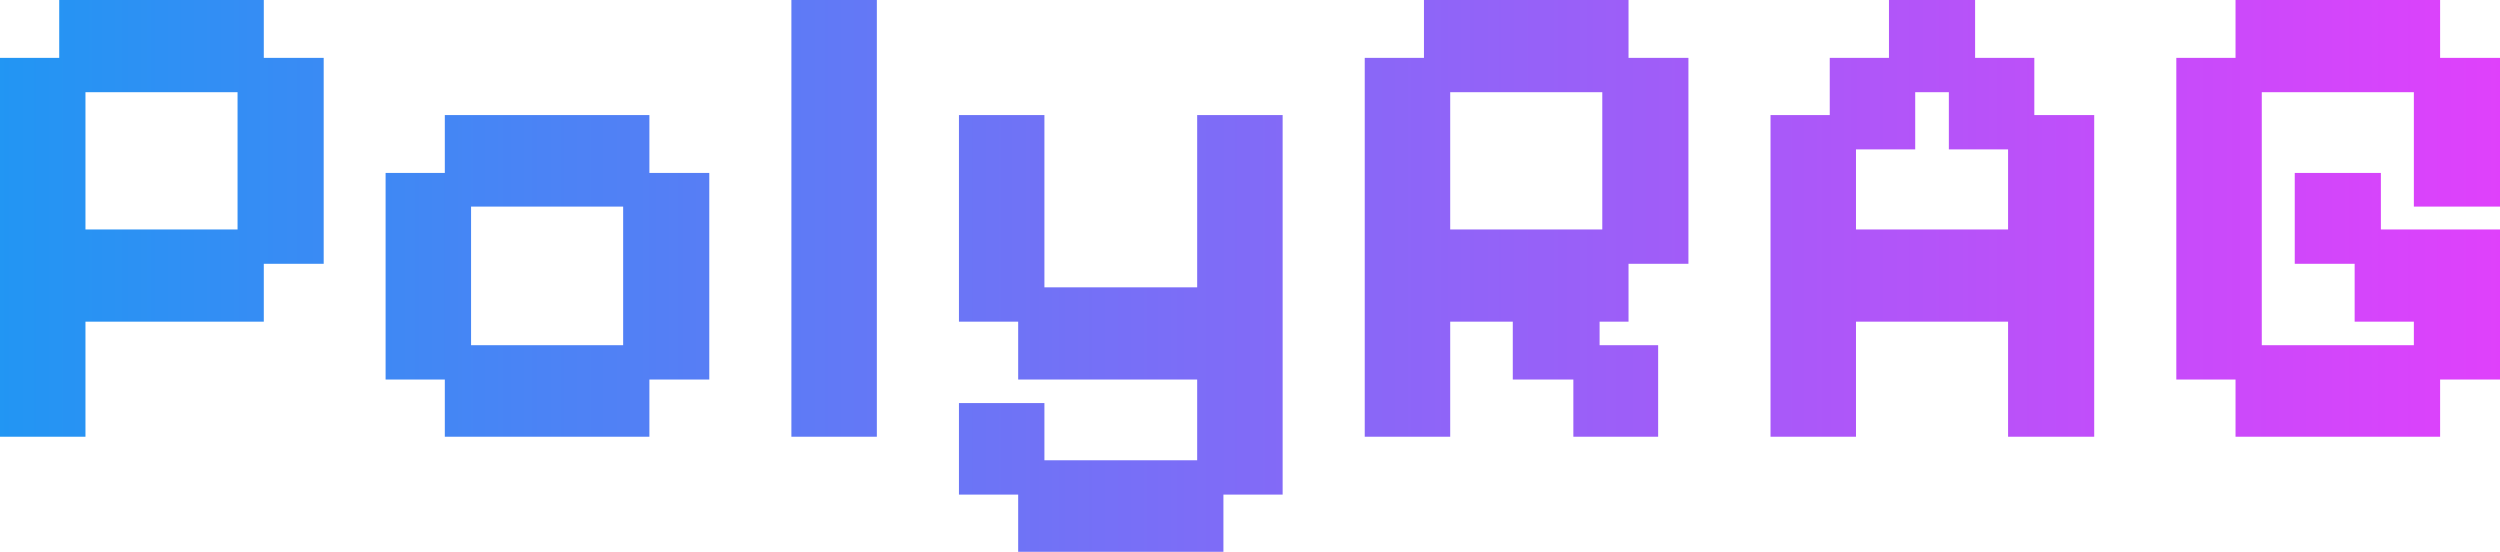 <svg xmlns="http://www.w3.org/2000/svg" viewBox="0 14.1 185.75 41" data-asc="0.92" width="185.75" height="41">
  <defs>
    <linearGradient id="bluePinkGradient" x1="0%" y1="0%" x2="100%" y2="0%">
      <stop offset="0%" stop-color="#2196f3"/>
      <stop offset="100%" stop-color="#e040fb"/>
    </linearGradient>
  </defs>
  <g>
    <g fill="url(#bluePinkGradient)">
      <g transform="translate(0, 0)">
        <path d="M0 46.55L0 18.40L4.40 18.40L4.40 14.10L19.60 14.10L19.60 18.40L24.05 18.40L24.05 33.70L19.60 33.70L19.60 38L6.35 38L6.35 46.55L0 46.55M6.35 31.15L17.65 31.15L17.65 20.95L6.35 20.95L6.35 31.15ZM33.05 46.55L33.05 42.30L28.65 42.30L28.65 26.95L33.05 26.95L33.05 22.65L48.25 22.65L48.25 26.95L52.70 26.95L52.70 42.30L48.25 42.30L48.25 46.55L33.05 46.55M35 39.75L46.30 39.75L46.30 29.45L35 29.45L35 39.75ZM58.80 46.55L58.80 14.10L65.15 14.10L65.15 46.55L58.80 46.55ZM75.65 55.10L75.65 50.85L71.25 50.85L71.25 44.05L77.60 44.05L77.60 48.30L88.95 48.30L88.95 42.30L75.65 42.30L75.65 38L71.25 38L71.25 22.65L77.60 22.65L77.60 35.45L88.95 35.45L88.95 22.65L95.30 22.65L95.30 50.85L90.90 50.85L90.90 55.10L75.65 55.10ZM101.40 46.55L101.40 18.40L105.80 18.40L105.80 14.10L121.00 14.10L121.00 18.40L125.45 18.40L125.45 33.70L121.00 33.70L121.00 38L118.85 38L118.85 39.75L123.20 39.75L123.20 46.55L116.90 46.55L116.90 42.30L112.40 42.30L112.40 38L107.75 38L107.75 46.55L101.40 46.55M107.75 31.15L119.05 31.15L119.05 20.95L107.75 20.95L107.75 31.15ZM131.55 46.55L131.55 22.65L135.95 22.65L135.95 18.40L140.35 18.40L140.35 14.10L146.75 14.10L146.75 18.40L151.15 18.40L151.15 22.65L155.60 22.65L155.60 46.55L149.20 46.55L149.20 38L137.90 38L137.90 46.55L131.55 46.55M137.90 31.15L149.20 31.15L149.20 25.20L144.80 25.20L144.80 20.95L142.30 20.95L142.30 25.20L137.90 25.20L137.90 31.15ZM166.10 46.55L166.10 42.30L161.70 42.30L161.70 18.40L166.10 18.40L166.10 14.10L181.30 14.10L181.30 18.40L185.75 18.40L185.75 29.45L179.35 29.45L179.35 20.95L168.05 20.95L168.05 39.75L179.35 39.75L179.35 38L174.95 38L174.95 33.70L170.50 33.70L170.50 26.95L176.90 26.95L176.90 31.15L185.75 31.15L185.75 42.30L181.30 42.30L181.30 46.55L166.10 46.55Z"/>
      </g>
      <g transform="translate(0, 60.16)">
        <path d=""/>
      </g>
    </g>
  </g>
</svg>
